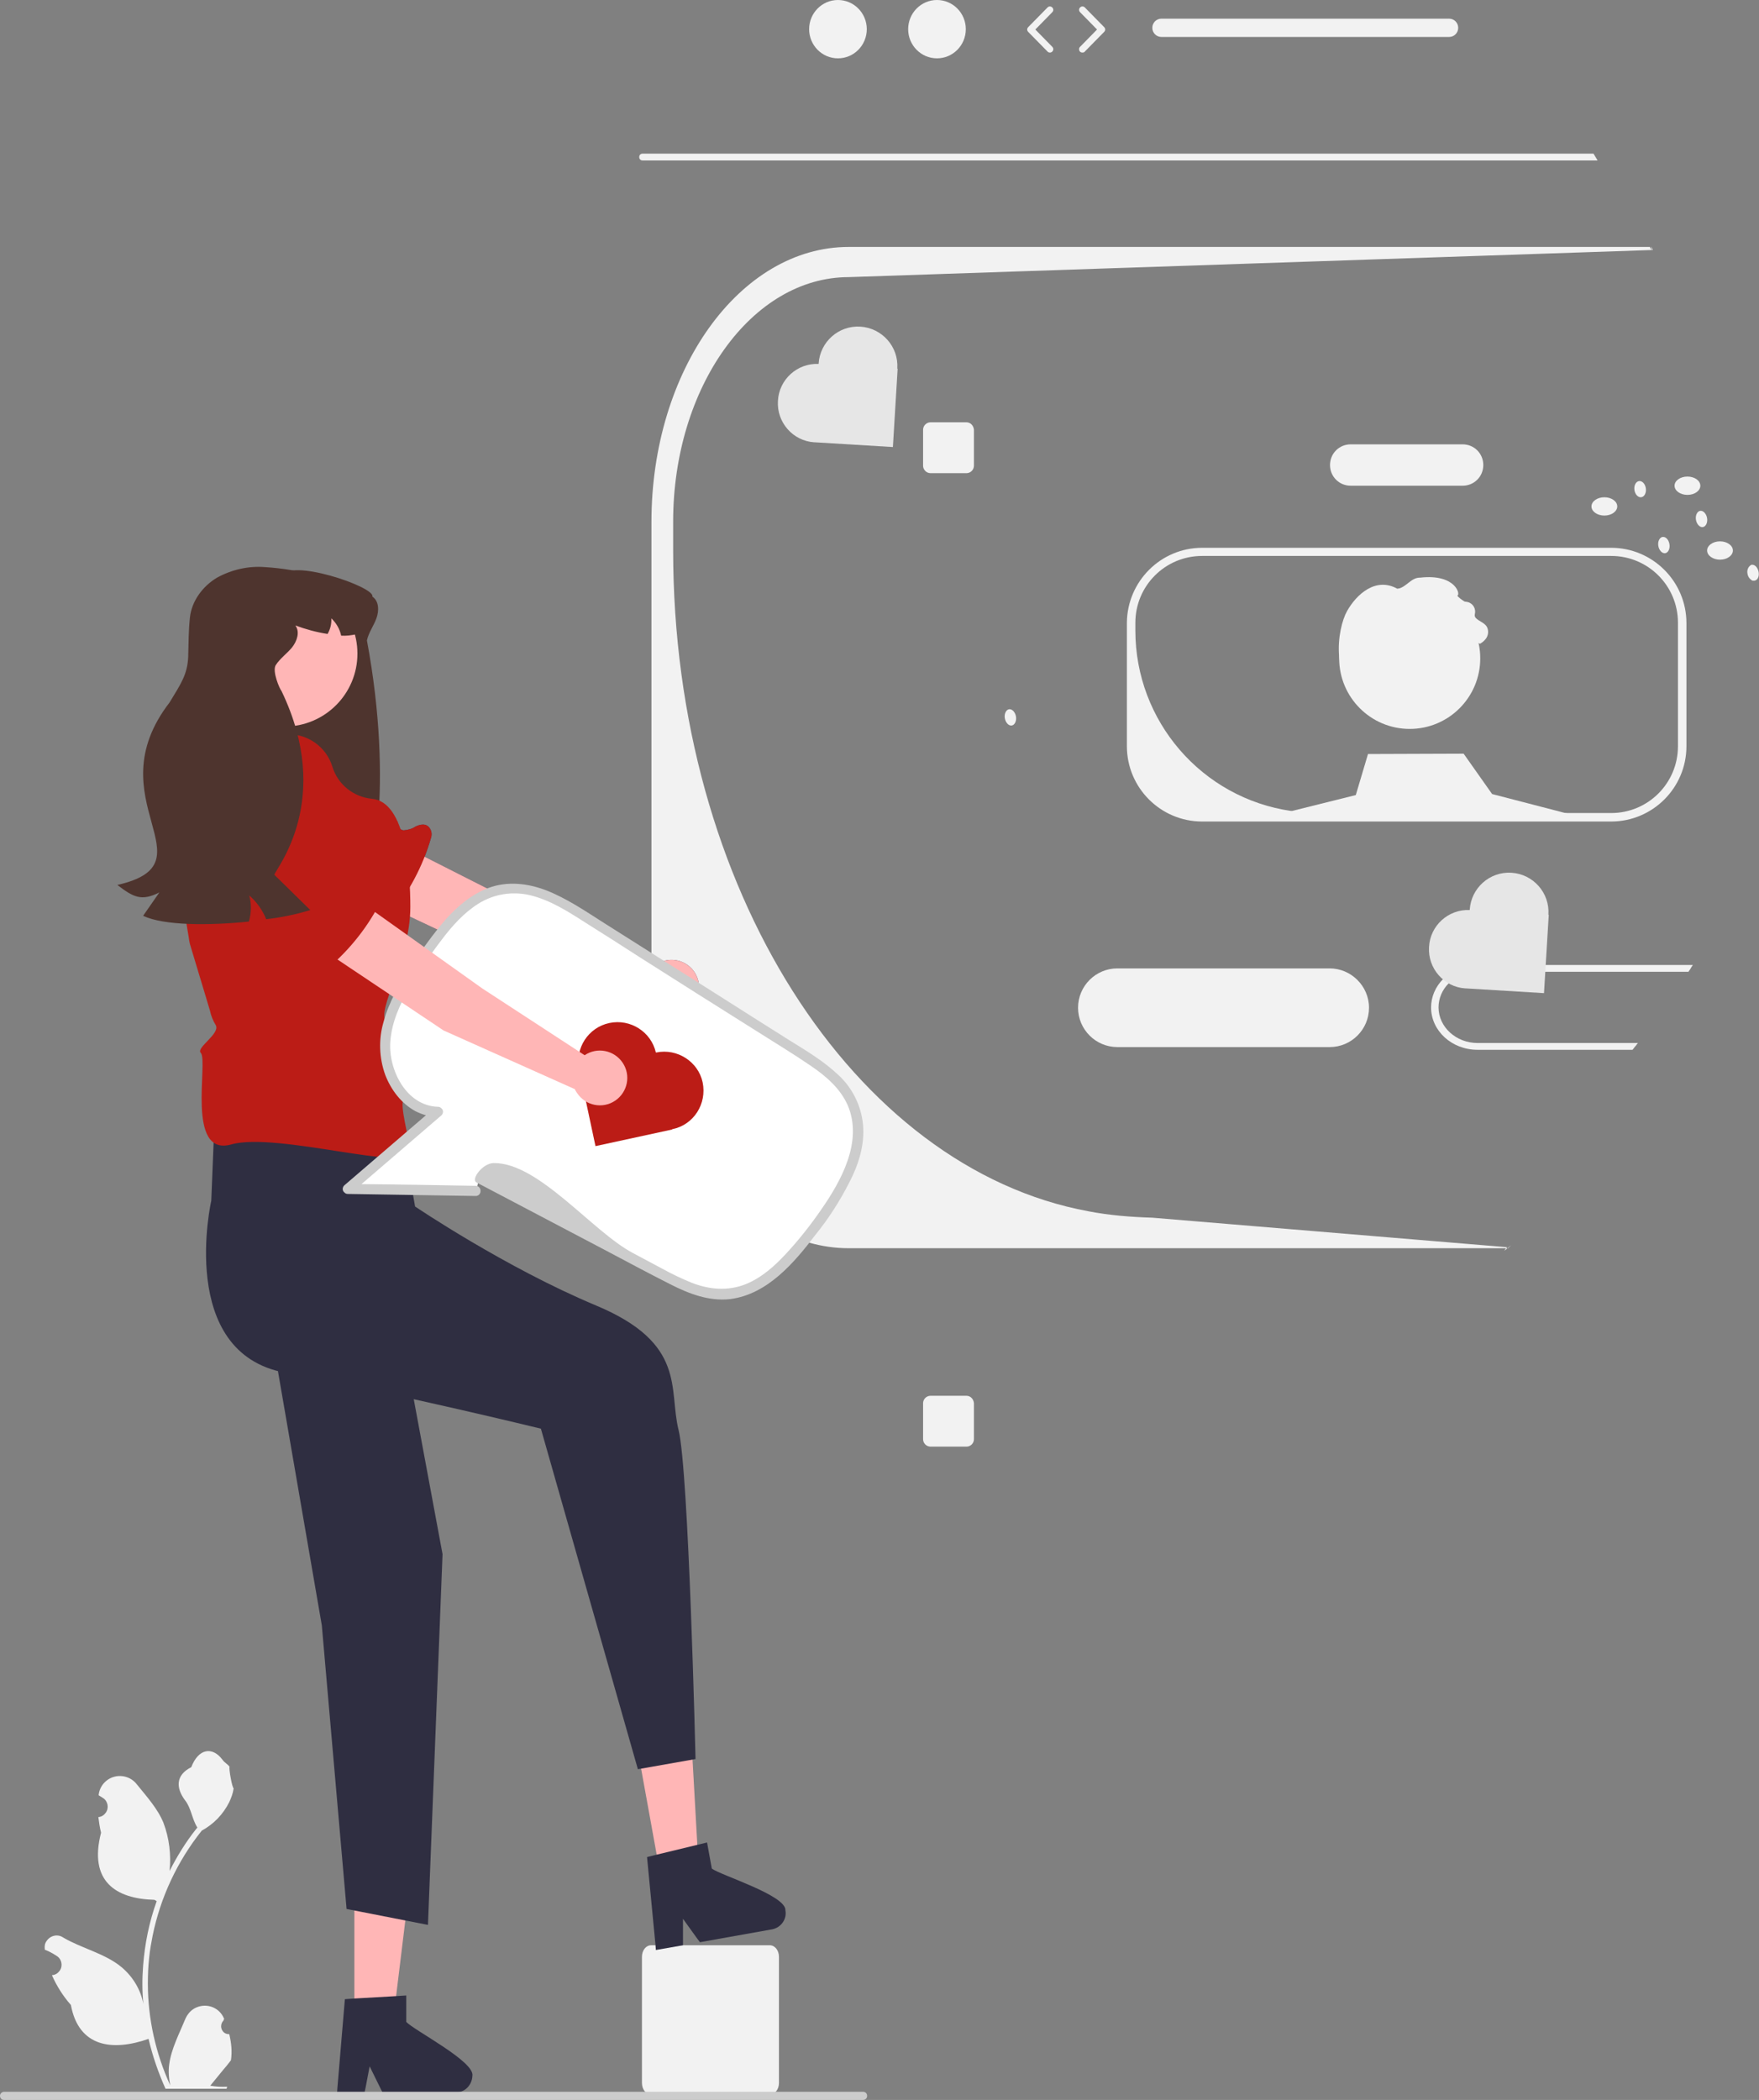 <?xml version="1.0" encoding="utf-8"?>
<!-- Generator: Adobe Illustrator 27.7.0, SVG Export Plug-In . SVG Version: 6.00 Build 0)  -->
<svg version="1.1" id="Ebene_1" xmlns="http://www.w3.org/2000/svg" xmlns:xlink="http://www.w3.org/1999/xlink" x="0px" y="0px"
	 viewBox="0 0 518.7 619.1" style="enable-background:new 0 0 518.7 619.1;" xml:space="preserve">
<rect x="0" y="0" width="518.7" height="619.1" fill="#808080" stroke="none"/>
<style type="text/css">
	.st0{fill:#F2F2F2;}
	.st1{fill:#4E342E;}
	.st2{fill:#3F3D56;}
	.st3{fill:#FFB6B6;}
	.st4{fill:#BB1C16;}
	.st5{fill:#2F2E41;}
	.st6{fill:#FFFFFF;}
	.st7{fill:#CCCCCC;}
	.st8{fill:#E6E6E6;}
</style>
<path class="st0" d="M227,617.5h-35c-1.5,0-2.7-1.5-2.7-3.4v-37.2c0-1.9,1.2-3.4,2.7-3.4h35c1.5,0,2.7,1.5,2.7,3.4v37.2
	C229.7,616,228.5,617.5,227,617.5z"/>
<path class="st0" d="M67.6,599.7c-1.3,0.1-2.3-0.9-2.4-2.2c0-0.7,0.2-1.3,0.7-1.8l0.2-0.6c0,0,0-0.1-0.1-0.1c-1.3-3.1-4.9-4.5-8-3.2
	c-1.5,0.6-2.6,1.8-3.3,3.3c-1.8,4.4-4.2,8.9-4.8,13.5c-0.3,2.1-0.1,4.2,0.3,6.2c-4.3-9.4-6.6-19.7-6.6-30c0-2.6,0.1-5.2,0.4-7.8
	c0.2-2.1,0.6-4.2,1-6.3c2.3-11.3,7.3-22,14.5-31c3.5-1.9,6.3-4.8,8.1-8.4c0.6-1.3,1.1-2.6,1.3-4.1c-0.4,0.1-1.5-5.9-1.2-6.3
	c-0.5-0.8-1.5-1.2-2.1-2.1c-3-4-7.1-3.3-9.2,2.2c-4.6,2.3-4.6,6.1-1.8,9.8c1.8,2.3,2,5.5,3.6,8c-0.2,0.2-0.3,0.4-0.5,0.6
	c-3,3.8-5.5,7.9-7.7,12.2c0.5-4.8-0.1-9.7-1.8-14.2c-1.7-4.2-5-7.8-7.9-11.4c-2.1-2.7-6.1-3.2-8.8-1.1c-1.3,1-2.2,2.5-2.4,4.2
	c0,0.1,0,0.1,0,0.2c0.4,0.2,0.8,0.5,1.3,0.8c1.4,0.9,1.8,2.9,0.8,4.3c-0.5,0.7-1.2,1.2-2.1,1.3l-0.1,0c0.2,1.5,0.4,3.1,0.8,4.6
	c-3.7,14.3,4.3,19.5,15.7,19.8c0.3,0.1,0.5,0.3,0.7,0.4c-2.2,6.1-3.5,12.5-4,19c-0.3,3.8-0.3,7.7,0.1,11.5l0-0.1
	c-0.8-4.3-3.1-8.1-6.4-10.9c-4.9-4.1-11.9-5.6-17.3-8.8c-1.6-1.1-3.8-0.6-4.9,1.1c-0.5,0.7-0.6,1.5-0.5,2.4l0,0.1
	c0.8,0.3,1.6,0.7,2.3,1.1c0.4,0.2,0.8,0.5,1.3,0.8c1.4,0.9,1.8,2.9,0.8,4.3c-0.5,0.7-1.2,1.2-2.1,1.3l-0.1,0c0,0-0.1,0-0.1,0
	c1.4,3.2,3.3,6.2,5.6,8.8c2.3,12.5,12.3,13.7,22.9,10h0c1.2,5.1,2.9,10,5,14.7h18c0.1-0.2,0.1-0.4,0.2-0.6c-1.7,0.1-3.3,0-5-0.3
	c1.3-1.6,2.7-3.3,4-4.9c0,0,0.1-0.1,0.1-0.1c0.7-0.8,1.4-1.7,2-2.5l0,0C68.5,604.8,68.2,602.2,67.6,599.7L67.6,599.7z"/>
<path class="st0" d="M501.4,143.2c0-1.5-1.7-2.7-3.8-2.7c-2.1,0-3.8,1.2-3.8,2.7s1.7,2.7,3.8,2.7
	C499.7,145.9,501.4,144.7,501.4,143.2z"/>
<ellipse class="st0" cx="473.1" cy="149.3" rx="3.8" ry="2.7"/>
<ellipse class="st0" cx="507.2" cy="162.3" rx="3.8" ry="2.7"/>
<path class="st0" d="M517.4,171.2c-0.2,0-0.4,0-0.6,0c-0.8-0.4-1.4-1.2-1.5-2.1c-0.2-1,0.2-2,1-2.5c0.1-0.1,0.2-0.1,0.3-0.1
	c0.9-0.1,1.8,0.9,2,2.2S518.3,171,517.4,171.2z"/>
<path class="st0" d="M299.6,211.3c-0.2-1.3-1.1-2.3-2-2.2c-0.9,0.1-1.5,1.3-1.3,2.6c0.2,1.3,1.1,2.3,2,2.2
	C299.2,213.8,299.8,212.6,299.6,211.3z"/>
<path class="st0" d="M490.3,158.3c-0.9,0.1-1.5,1.3-1.3,2.6c0.2,1.3,1.1,2.3,2,2.2c0.9-0.1,1.5-1.3,1.3-2.6
	C492.1,159.1,491.2,158.2,490.3,158.3z"/>
<path class="st0" d="M503.4,152.8c-0.2-1.3-1.1-2.3-2-2.2c-0.9,0.1-1.5,1.3-1.3,2.6c0.2,1.3,1.1,2.3,2,2.2
	C503,155.3,503.6,154.1,503.4,152.8z"/>
<ellipse transform="matrix(0.991 -0.137 0.137 0.991 -15.181 67.339)" class="st0" cx="483.4" cy="144.4" rx="1.7" ry="2.4"/>
<path class="st0" d="M392.1,285.5h-62.6c-6.4,0-11.6,5.2-11.6,11.6s5.2,11.6,11.6,11.6h62.6c6.4,0,11.6-5.2,11.6-11.6
	S398.4,285.5,392.1,285.5L392.1,285.5z"/>
<path class="st0" d="M435.7,284.5c-3.8,0-7.5,1.5-10.2,4.2c-2.2,2.2-3.5,5.2-3.5,8.3c0,6.9,6.1,12.5,13.7,12.5h45.7
	c0.3-0.3,0.5-0.7,0.8-1c0.3-0.3,0.5-0.7,0.8-1h-47.3c-6.3,0-11.5-4.7-11.5-10.5c0-2.7,1.1-5.2,3-7.1c2.3-2.2,5.3-3.5,8.5-3.4h62.2
	c0.2-0.3,0.4-0.6,0.6-0.9c0.2-0.4,0.4-0.7,0.7-1.1H435.7z"/>
<path class="st0" d="M285,124.5h-10.6c-1.2,0-2.2,1-2.2,2.2c0,0,0,0,0,0v10.6c0,1.2,1,2.2,2.2,2.2c0,0,0,0,0,0H285
	c1.2,0,2.2-1,2.2-2.2v-10.6C287.1,125.5,286.2,124.5,285,124.5z"/>
<path class="st0" d="M285,411.5h-10.6c-1.2,0-2.2,1-2.2,2.2c0,0,0,0,0,0v10.6c0,1.2,1,2.2,2.2,2.2c0,0,0,0,0,0H285
	c1.2,0,2.2-1,2.2-2.2v-10.6C287.1,412.5,286.2,411.5,285,411.5z"/>
<path class="st0" d="M431.3,131h-33c-3.4,0-6.1,2.7-6.1,6.1c0,3.4,2.7,6.1,6.1,6.1l0,0h33c3.4,0,6.1-2.7,6.1-6.1
	C437.4,133.7,434.7,131,431.3,131z"/>
<path class="st0" d="M475.1,161.5H354.5c-12.2,0-22.1,9.9-22.2,22.1V220c0,12.2,9.9,22.2,22.2,22.2h120.6c12.2,0,22.2-9.9,22.2-22.2
	v-36.3C497.3,171.4,487.3,161.5,475.1,161.5z M494.8,220c0,10.9-8.8,19.7-19.7,19.7h-86.6c-2.4,0-4.8-0.2-7.2-0.5h0
	c-0.2,0-0.4,0-0.5-0.1c-26.4-3.8-46-26.5-46-53.2v-2.3c0-10.9,8.8-19.7,19.7-19.7h120.6c10.9,0,19.7,8.8,19.7,19.7V220z"/>
<path class="st0" d="M320.9,357.1L320.9,357.1c-69.1-12.8-122.4-95.2-122.4-194.9v-8.4c0-39.7,23.2-72.1,51.8-72.1l237.1-8
	c-1.5-3,0.7,2.1-0.9-0.9H250.3c-32.1,0-58.2,36.3-58.2,81.1v133c0,44.7,26.1,81.1,58.2,81.1h194.4c3-2.9-3.1,2.8-0.3-0.3l-104.6-8.7
	C333.4,358.8,327.1,358.3,320.9,357.1z"/>
<path class="st1" d="M109.2,268.1c-1.2,0.6-2.5,1.1-3.8,1.5c-1.6-2.5-3.5-4.8-5.7-6.7c0.6,2.7,0.9,5.5,0.8,8.2
	c-7,1.6-14.2,2.1-21.3,1.4c0.7-2.7,1.5-5.4,2.2-8.1c-4.1,4.3-10.3,5.9-16,4c4.8-2.1,8.9-5.6,11.8-10c2.8-4.5,8.6-59,7.1-64
	c-1.2-3.7-3.7-6.8-4.6-10.5c-1.2-4.8,2.9-8.9,3.7-13.8c1-5.9,27.4,2.9,26.4,5.8c2,1.3,2,4.2,1.2,6.4c-0.8,2.2-2.3,4.2-2.8,6.5
	c8.1,43.3,1.3,73.1-1.4,72C108.2,263,109,265.5,109.2,268.1z"/>
<path class="st2" d="M150.3,284.1l-51.6-24.3c-4.5-2.2-6.5-7.6-4.4-12.1l0,0c2.1-4.6,7.6-6.7,12.2-4.6c0.1,0.1,0.3,0.1,0.4,0.2
	l52.9,26.8l32.8,15c3.3-3,8.3-2.8,11.4,0.5c3,3.3,2.8,8.3-0.5,11.4c-3.3,3-8.3,2.8-11.4-0.5c-0.3-0.3-0.6-0.7-0.9-1.1L150.3,284.1z"
	/>
<path class="st2" d="M107,269.5L107,269.5c-1.1,0.4-2.4,0.1-3.2-0.9c-0.4-0.6-1.1-1-1.8-1.2c-0.1,0-0.3-0.1-0.4-0.1
	c-1.7-0.2-3.2-1.3-4-2.8c-1.3-2.5-3.9-4.6-6.4-6.1c-2.8-1.7-5.7-3.2-7.9-5.4c-3.3-3.3-5.2-8.5-1.4-12.8c1.7-1.8,3.9-3,6.4-3.3
	c5.1-0.8,9.9,1.3,14.5,3.3l-1.4-1.7c5,2.3,10.4,3.6,15.9,3.7c-0.7,1,0.5,2.5,1.7,2.6c1.2-0.1,2.5-0.4,3.5-1.1
	c1.4-0.7,3.3-1.1,4.3,0.6c0.5,0.8,0.6,1.8,0.3,2.7c-2.4,8.4-6.6,16.2-12.1,22.9c-1.2,1.5-2.7,3-4.7,3.2S106.2,271.3,107,269.5z"/>
<path class="st3" d="M150.3,284.1l-51.6-24.3c-4.5-2.2-6.5-7.6-4.4-12.1l0,0c2.1-4.6,7.6-6.7,12.2-4.6c0.1,0.1,0.3,0.1,0.4,0.2
	l52.9,26.8l32.8,15c3.3-3,8.3-2.8,11.4,0.5c3,3.3,2.8,8.3-0.5,11.4c-3.3,3-8.3,2.8-11.4-0.5c-0.3-0.3-0.6-0.7-0.9-1.1L150.3,284.1z"
	/>
<path class="st4" d="M107,269.5L107,269.5c-1.1,0.4-2.4,0.1-3.2-0.9c-0.4-0.6-1.1-1-1.8-1.2c-0.1,0-0.3-0.1-0.4-0.1
	c-1.7-0.2-3.2-1.3-4-2.8c-1.3-2.5-3.9-4.6-6.4-6.1c-2.8-1.7-5.7-3.2-7.9-5.4c-3.3-3.3-5.2-8.5-1.4-12.8c1.7-1.8,3.9-3,6.4-3.3
	c5.1-0.8,9.9,1.3,14.5,3.3l-1.4-1.7c5,2.3,10.4,3.6,15.9,3.7c-0.7,1,0.5,2.5,1.7,2.6c1.2-0.1,2.5-0.4,3.5-1.1
	c1.4-0.7,3.3-1.1,4.3,0.6c0.5,0.8,0.6,1.8,0.3,2.7c-2.4,8.4-6.6,16.2-12.1,22.9c-1.2,1.5-2.7,3-4.7,3.2S106.2,271.3,107,269.5z"/>
<polygon class="st3" points="104.5,595.1 116,595.1 121.4,550.8 104.5,550.8 "/>
<path class="st5" d="M119.8,596.1v-7.8l-3,0.2l-12.3,0.7l-2.8,0.2l-2.2,26.1l-0.1,1.4h8.1l0.3-1.4l1.2-6.3l3.1,6.3l0.7,1.4h21.6
	c2.7,0,4.8-2.2,4.9-4.9C140.1,607.8,122.1,598.6,119.8,596.1z"/>
<polygon class="st5" points="76.9,374.9 94.9,479.2 102.2,562.8 126.2,567.5 130.5,458.2 116.6,383.4 "/>
<polygon class="st3" points="194.7,552.6 206,550.5 203.5,506 186.8,509 "/>
<path class="st5" d="M209.9,550.9l-1.4-7.7l-2.9,0.7l-12,2.9l-2.8,0.7l2.5,26l0.1,1.4l8-1.4l0-1.4l0-6.4l4.1,5.7l0.9,1.2l21.3-3.8
	c2.6-0.5,4.4-3,3.9-5.6C231.9,558.8,212.6,552.9,209.9,550.9z"/>
<path class="st5" d="M63.1,334.2L62.3,354c0,0-10.2,44.8,21.8,50.7s75.4,16.5,75.4,16.5l28.6,100.4l17-3c0,0-2-85-5-97
	s2.5-25.5-24.3-36.7s-53.4-29.2-53.4-29.2l-5.9-33.5L63.1,334.2z"/>
<path class="st4" d="M65,237.5l3.8-11.5c1.8-5.3,6.5-8.9,12-9.3l3.4-0.2c6.3-0.4,12,3.6,13.8,9.5l0,0c1.6,5.3,6.3,9,11.7,9.5
	c10,0.9,11.3,21.5,11.3,31.9c0,15.7-10.4,30.6-7,34s9.5,18.9,5,23c-1.2,1.1,1.6,11.3,2,15c0.7,6.6-39.3-5.8-52.8-2
	c-13.5,3.8-6.7-24.7-9-27c-1.5-1.5,5.9-5.7,4.4-8.2c-0.8-1.3-1.4-2.8-1.7-4.3l-5.9-19.6c-0.1-0.3-0.1-0.6-0.2-1
	c-0.5-4.2-7.4-34.8,4.1-39C72.5,234,65,237.5,65,237.5z"/>
<path class="st6" d="M251.1,324.5c-3.1-6.3-9.3-10.4-15.3-14.2c-21-13.3-42-26.6-63.1-39.9c-7.2-4.6-15.2-9.3-23.7-8.3
	c-10.5,1.3-17.7,10.8-23.7,19.5c-5.4,7.9-11.1,16.3-11.7,25.9c-0.6,9.6,5.9,20.3,15.5,20.5c-8.8,7.6-17.7,15.2-26.5,22.8l37.7,0.6
	l1-4c18.1,9.5,36.2,19.1,54.3,28.6c5.5,2.9,11.3,5.9,17.5,5.8c11.2-0.2,19.6-9.8,26.4-18.7C248.2,351.7,257.3,337.2,251.1,324.5z"/>
<path class="st7" d="M254.5,331.7c-0.5-5.6-3.1-10.9-7.2-14.7c-4.3-4.1-9.5-7.2-14.5-10.3c-12.1-7.6-24.1-15.3-36.2-22.9
	c-6.2-3.9-12.3-7.8-18.5-11.7c-5.5-3.5-10.9-7.2-17-9.6c-5.5-2.1-11.5-2.8-17.1-0.7c-5,1.9-9.1,5.4-12.6,9.3
	c-3.7,4.3-7,8.9-10.1,13.6c-3.4,5.2-6.6,10.6-8.2,16.6c-1.5,5.1-1.3,10.6,0.5,15.6c1.7,4.4,4.7,8.4,8.9,10.7c1,0.5,2,0.9,3.1,1.2
	l-24.1,20.7c-0.6,0.6-0.6,1.6,0.1,2.1c0.3,0.3,0.6,0.4,1,0.4l37.7,0.6c0.8,0,1.5-0.7,1.4-1.6c0-0.8-0.7-1.4-1.4-1.4
	c-11.2-0.2-22.5-0.4-33.7-0.5c7.9-6.8,15.7-13.5,23.6-20.3c0.6-0.6,0.6-1.6-0.1-2.1c-0.3-0.3-0.6-0.4-1-0.4
	c-9.3-0.3-14.6-10.9-14-19.2c0.4-5.8,2.9-11.2,5.8-16.2c2.9-4.8,6-9.5,9.4-13.9c3-4,6.5-7.9,10.8-10.6c4.5-2.8,9.9-3.7,15.1-2.5
	c5.9,1.4,11.1,4.7,16.1,7.9c5.6,3.5,11.2,7.1,16.8,10.7c11.5,7.3,23,14.6,34.5,21.8c5.2,3.3,10.5,6.5,15.6,10
	c4.4,3,8.6,6.6,10.8,11.6c4.5,10.6-1.9,22.2-7.9,30.8c-3.1,4.5-6.5,8.8-10.2,12.8c-3.4,3.7-7.3,7.2-12,9.1
	c-5.3,2.1-10.7,1.6-15.9-0.4c-2.9-1.2-5.7-2.5-8.4-4c-3-1.6-6-3.2-9-4.8c-11.9-6.3-27.8-26.7-41-26.5c-3.3,0-6.8,4.8-5.1,5.7
	c12.8,6.7,25.6,13.5,38.4,20.2c6.2,3.3,12.4,6.6,18.7,9.8c5.5,2.8,11.4,5.1,17.7,4.4c11-1.4,18.9-10.7,25.2-19
	c3.9-4.8,7.2-10,10-15.5C253.2,343.3,255,337.5,254.5,331.7z"/>
<path class="st4" d="M193.5,310.3L193.5,310.3c0,0-0.1,0-0.1,0c-1.4-6.1-7.5-10-13.7-8.7l0,0c-6.2,1.3-10.2,7.4-8.9,13.6l0,0l0,0.2
	l0,0l4.8,22.5l22.6-4.9l0-0.1c0,0,0.1,0,0.1,0l0,0c6.3-1.3,10.2-7.5,8.9-13.8l0,0C205.9,313,199.7,309,193.5,310.3
	C193.5,310.3,193.5,310.3,193.5,310.3z"/>
<path class="st8" d="M433.4,268.2L433.4,268.2c0,0,0,0.1,0,0.1c-6.3-0.3-11.7,4.6-12,10.9l0,0c-0.4,6.3,4.4,11.8,10.7,12.2l0,0
	l0.2,0l0,0l23,1.4l1.4-23.1l-0.1,0c0,0,0-0.1,0-0.1l0,0c0.4-6.4-4.5-11.9-10.9-12.3l0,0l0,0C439.3,256.9,433.8,261.8,433.4,268.2
	C433.4,268.2,433.4,268.2,433.4,268.2z"/>
<path class="st8" d="M241.4,107.2L241.4,107.2c0,0,0,0.1,0,0.1c-6.3-0.3-11.7,4.6-12,10.9l0,0c-0.4,6.3,4.4,11.8,10.7,12.2l0,0
	l0.2,0l0,0l23,1.4l1.4-23.1l-0.1,0c0,0,0-0.1,0-0.1l0,0c0.4-6.4-4.5-11.9-10.9-12.3l0,0l0,0C247.3,95.9,241.8,100.8,241.4,107.2
	C241.4,107.2,241.4,107.2,241.4,107.2z"/>
<path class="st3" d="M130.8,303.8l-47.4-31.7c-4.2-2.8-5.3-8.4-2.6-12.7l0,0c2.8-4.3,8.5-5.5,12.7-2.7c0.1,0.1,0.3,0.2,0.4,0.3
	l48.3,34.4l30.2,19.7c3.7-2.5,8.7-1.5,11.2,2.2c2.5,3.7,1.5,8.7-2.2,11.2s-8.7,1.5-11.2-2.2c-0.3-0.4-0.5-0.8-0.7-1.2L130.8,303.8z"
	/>
<path class="st4" d="M90.2,283L90.2,283c-1.2,0.3-2.4-0.3-3-1.4c-0.4-0.6-0.9-1.2-1.6-1.5c-0.1-0.1-0.3-0.1-0.4-0.2
	c-1.7-0.5-3-1.7-3.6-3.4c-0.9-2.7-3.2-5.2-5.5-7c-2.5-2-5.1-4-7-6.6c-2.8-3.7-3.9-9.2,0.6-12.8c1.9-1.5,4.3-2.3,6.8-2.3
	c5.1,0,9.6,2.8,13.9,5.5l-1.2-1.9c4.6,3,9.8,5.1,15.2,6.1c-0.8,0.9,0.1,2.5,1.3,2.8c1.2,0.1,2.5-0.1,3.6-0.6
	c1.5-0.4,3.4-0.6,4.1,1.2c0.3,0.9,0.3,1.8-0.1,2.7c-3.6,7.9-8.9,15-15.4,20.8c-1.4,1.3-3.1,2.6-5.1,2.5
	C90.9,286.8,89.1,284.6,90.2,283z"/>
<circle class="st3" cx="83.9" cy="192.7" r="21.5"/>
<path class="st1" d="M109.8,183.4c-1,1.8-2.8,3.2-4.8,3.6c-1.4,0.3-2.9,0.5-4.4,0.4c-0.4-1.9-1.4-3.7-2.9-5.1
	c0.1,1.6-0.3,3.2-1.1,4.6c-3.3-0.5-6.5-1.4-9.5-2.5c1.4,1.9,0.5,4.6-1,6.5c-1.5,1.8-3.5,3.2-4.8,5.2c-1.1,1.8,1.2,7.1,1.7,7.6
	c15.5,32.2-1.7,52.4-2.1,54.2l10.6,10.4c-4.2,1.3-8.6,2.2-13,2.7c-1.1-2.7-2.8-5.1-5-7c0.7,2.5,0.6,5.2-0.1,7.7
	c-11.8,1.2-25.1,1.2-31.2-1.7c1.6-2.3,3.2-4.6,4.8-6.9c-5.3,2.7-7.7,1.4-12.4-2.2c28.5-6.5-6.8-25,15.4-53.8
	c3.4-5.6,5.3-8.3,5.5-13.6c0.1-3.9,0.1-7.6,0.5-11.4c0.5-4.9,3.8-9.3,8-11.8c4.4-2.4,9.3-3.5,14.2-3.1c4.9,0.3,9.8,1.1,14.6,2.4
	c1.3,0.3,2.5,0.6,3.8,0.9c2.1,0.4,4.2,1,6.2,1.7c2.4,0.8,4.5,2.3,6,4.3C110.5,178.3,110.8,181,109.8,183.4z"/>
<path class="st7" d="M0,617.9c0,0.7,0.5,1.2,1.2,1.2c0,0,0,0,0,0h253.3c0.7,0,1.2-0.5,1.2-1.2s-0.5-1.2-1.2-1.2H1.2
	C0.5,616.7,0,617.3,0,617.9C0,617.9,0,617.9,0,617.9z"/>
<path class="st0" d="M471.1,47.3H189.5c-0.6,0-1-0.4-1-1s0.4-1,1-1h280.4C470.3,46,470.7,46.6,471.1,47.3z"/>
<ellipse class="st0" cx="247.1" cy="8.6" rx="8.5" ry="8.6"/>
<ellipse class="st0" cx="276.3" cy="8.6" rx="8.5" ry="8.6"/>
<path class="st0" d="M309.6,15.5c-0.3,0-0.5-0.1-0.7-0.3l-5.7-5.8c-0.4-0.4-0.4-1,0-1.4l5.7-5.8c0.4-0.4,1-0.4,1.4,0
	c0.4,0.4,0.4,1,0,1.4l-5,5.1l5,5.1c0.4,0.4,0.4,1,0,1.4C310.1,15.4,309.9,15.5,309.6,15.5L309.6,15.5z"/>
<path class="st0" d="M319.2,15.5c-0.6,0-1-0.4-1-1c0-0.3,0.1-0.5,0.3-0.7l5-5.1l-5-5.1c-0.4-0.4-0.4-1,0-1.4c0.4-0.4,1-0.4,1.4,0
	l5.7,5.8c0.4,0.4,0.4,1,0,1.4l-5.7,5.8C319.8,15.4,319.5,15.5,319.2,15.5z"/>
<path class="st0" d="M427.3,5.5h-84.8c-1.5,0-2.7,1.2-2.7,2.7c0,1.5,1.2,2.7,2.7,2.7h84.8c1.5,0,2.7-1.2,2.7-2.7
	C430,6.7,428.8,5.5,427.3,5.5z"/>
<circle class="st0" cx="415.7" cy="194.1" r="20.8"/>
<polygon class="st0" points="463.5,242.1 370.5,241.7 399.8,234.4 403.4,222.3 431.6,222.2 440,234.1 461.2,239.6 463.2,240.1 "/>
<path class="st0" d="M403.9,207.3c4.5-3.5-1.6-18.8,5.7-15.5c0,0,9-5.7,10.8-2c2.1,4.4,9.5,2.4,14.1,0.8c-0.4-0.8-0.6-1.7-0.8-2.6
	c0.8,0.7,1.7,1.3,2.7,1.8c0.6-0.3,1.2-0.8,1.6-1.3c0.9-1,1.1-2.6,0.4-3.8c-0.8-1.2-2.3-1.5-3.3-2.6c-0.2-0.3-0.3-0.7-0.2-1
	c0.4-1.6-0.5-3.2-2.1-3.6c-0.2,0-0.4-0.1-0.5-0.1c-0.2,0-0.3,0-0.5-0.1c-0.8-0.5-1.5-1-2.1-1.7c1.1,0-0.2-6.5-10.9-5.3
	c-2.7-0.1-4.1,2.9-6.7,3.3c-6.4-3.6-12.1,1.6-14.9,6.6S391.6,201.6,403.9,207.3z"/>
</svg>
